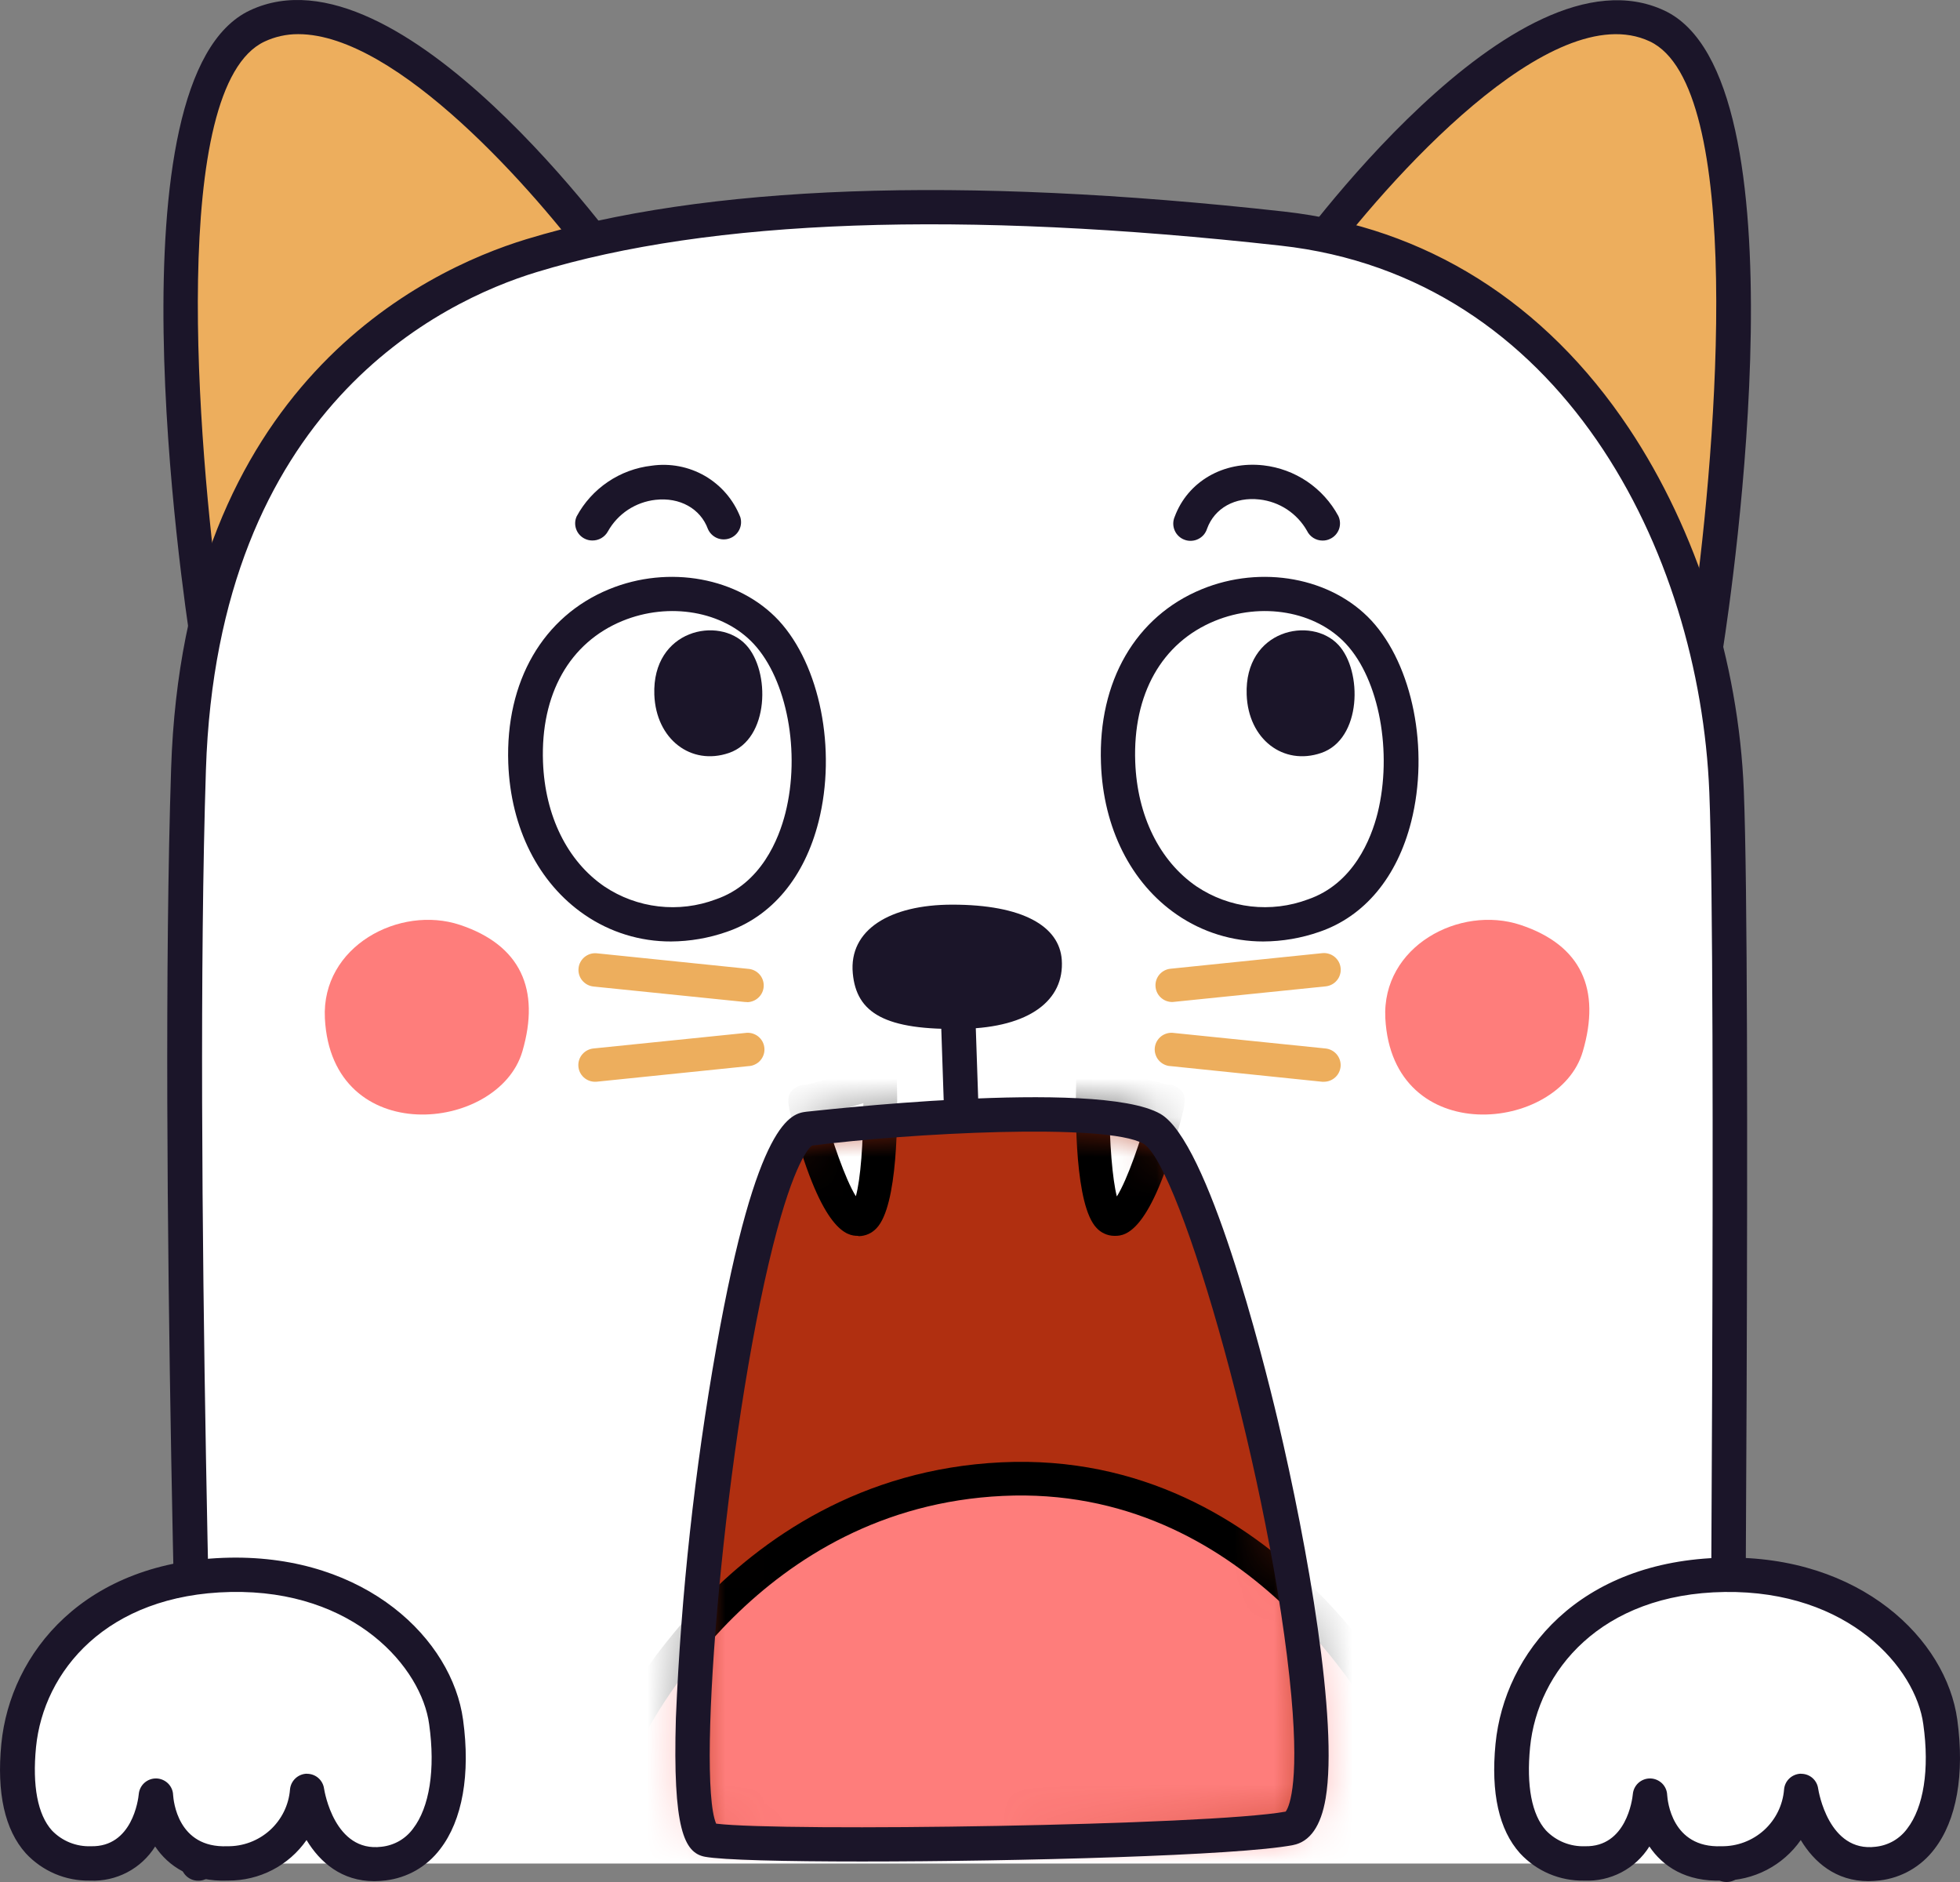 <svg width="50" height="48" viewBox="0 0 50 48" fill="none" xmlns="http://www.w3.org/2000/svg">
<rect x="0" y="0" width="50" height="48" fill="#808080" stroke="none"/>
<path fill-rule="evenodd" clip-rule="evenodd" d="M5.314 16.458C5.314 16.458 3.107 2.277 6.566 0.658C10.097 -0.994 15.74 6.974 15.74 6.974L5.314 16.458Z" fill="#EDAE5D"/>
<path d="M5.314 16.895C5.264 16.895 5.215 16.886 5.169 16.87C5.094 16.844 5.027 16.798 4.976 16.737C4.926 16.676 4.892 16.602 4.88 16.524C4.649 15.039 2.727 1.971 6.379 0.263C10.196 -1.526 15.86 6.383 16.099 6.721C16.159 6.808 16.186 6.913 16.174 7.017C16.163 7.122 16.115 7.219 16.038 7.291L5.611 16.775C5.531 16.85 5.424 16.893 5.314 16.895ZM7.604 0.871C7.308 0.87 7.015 0.935 6.747 1.061C4.319 2.201 5.029 11.267 5.625 15.582L15.148 6.919C13.644 4.869 10.126 0.871 7.61 0.871H7.604Z" fill="#1B1529"/>
<path fill-rule="evenodd" clip-rule="evenodd" d="M43.521 16.458C43.521 16.458 45.73 2.277 42.271 0.658C38.739 -0.994 33.097 6.974 33.097 6.974L43.521 16.458Z" fill="#EDAE5D"/>
<path d="M43.521 16.895C43.412 16.894 43.306 16.854 43.225 16.781L32.799 7.297C32.722 7.225 32.673 7.128 32.662 7.023C32.65 6.919 32.676 6.814 32.736 6.727C32.977 6.389 38.634 -1.52 42.458 0.269C46.108 1.978 44.187 15.044 43.956 16.53C43.944 16.608 43.911 16.682 43.86 16.742C43.809 16.803 43.743 16.849 43.668 16.876C43.62 16.89 43.571 16.897 43.521 16.895ZM33.681 6.913L43.206 15.576C43.798 11.261 44.51 2.189 42.084 1.055C39.581 -0.117 35.374 4.624 33.681 6.913Z" fill="#1B1529"/>
<path fill-rule="evenodd" clip-rule="evenodd" d="M5.054 47.529H44.044C44.044 47.529 44.235 24.925 44.044 20.177C43.815 14.406 40.427 6.691 32.706 5.828C22.634 4.71 16.942 5.485 13.55 6.52C10.158 7.555 5.088 10.812 4.802 19.626C4.481 29.607 5.054 47.529 5.054 47.529Z" fill="white"/>
<path d="M5.054 47.967C4.94 47.967 4.831 47.923 4.749 47.844C4.667 47.765 4.619 47.657 4.615 47.544C4.615 47.363 4.042 29.499 4.365 19.609C4.682 9.815 10.805 6.902 13.424 6.102C17.979 4.714 24.484 4.476 32.757 5.396C36.367 5.798 39.409 7.707 41.553 10.921C43.286 13.518 44.355 16.887 44.485 20.162C44.676 24.869 44.485 47.306 44.485 47.532C44.489 47.592 44.48 47.653 44.46 47.709C44.44 47.766 44.408 47.817 44.367 47.861C44.326 47.905 44.276 47.94 44.22 47.964C44.165 47.988 44.105 48 44.045 48C43.985 48 43.925 47.988 43.87 47.964C43.814 47.94 43.764 47.905 43.723 47.861C43.682 47.817 43.65 47.766 43.63 47.709C43.609 47.653 43.601 47.592 43.605 47.532C43.605 47.306 43.796 24.889 43.605 20.203C43.357 14.046 39.833 7.058 32.667 6.265C24.515 5.359 18.13 5.585 13.69 6.94C11.252 7.682 5.55 10.406 5.253 19.637C4.934 29.494 5.495 47.337 5.501 47.515C5.503 47.573 5.493 47.63 5.473 47.684C5.453 47.737 5.422 47.787 5.383 47.829C5.344 47.871 5.296 47.905 5.244 47.928C5.191 47.952 5.135 47.965 5.077 47.967H5.054Z" fill="#1B1529"/>
<path fill-rule="evenodd" clip-rule="evenodd" d="M0.473 44.518C0.685 42.355 2.464 40.229 5.867 40.168C9.21 40.106 11.141 42.178 11.378 43.922C11.639 45.842 11.105 47.361 9.782 47.531C8.131 47.737 7.826 45.68 7.826 45.68C7.826 45.68 7.694 47.458 5.804 47.531C4.058 47.597 3.968 45.81 3.968 45.81C3.968 45.81 3.796 47.555 2.305 47.531C1.278 47.515 0.242 46.862 0.473 44.518Z" fill="white"/>
<path d="M9.549 47.979C8.713 47.979 8.16 47.494 7.82 46.93C7.596 47.251 7.298 47.513 6.949 47.693C6.601 47.873 6.214 47.966 5.821 47.964C4.886 48.002 4.294 47.595 3.958 47.094C3.784 47.372 3.538 47.6 3.246 47.753C2.955 47.906 2.627 47.98 2.298 47.965C1.99 47.971 1.685 47.912 1.403 47.792C1.12 47.671 0.866 47.493 0.658 47.268C0.122 46.67 -0.088 45.73 0.034 44.476C0.261 42.163 2.151 39.798 5.86 39.728C9.353 39.665 11.534 41.817 11.813 43.861C12.004 45.255 11.796 46.427 11.229 47.16C11.063 47.38 10.855 47.564 10.616 47.702C10.377 47.839 10.112 47.927 9.838 47.96C9.742 47.972 9.646 47.978 9.549 47.979ZM7.831 45.24C7.938 45.24 8.041 45.278 8.121 45.348C8.201 45.418 8.253 45.515 8.267 45.62C8.278 45.686 8.534 47.251 9.733 47.101C9.892 47.084 10.046 47.034 10.185 46.955C10.323 46.875 10.444 46.767 10.538 46.638C10.954 46.098 11.111 45.133 10.948 43.979C10.758 42.543 9.053 40.539 5.882 40.603C2.712 40.668 1.11 42.632 0.919 44.56C0.822 45.546 0.961 46.281 1.324 46.685C1.452 46.819 1.607 46.924 1.78 46.994C1.952 47.063 2.137 47.095 2.322 47.088C3.374 47.111 3.527 45.897 3.54 45.758C3.55 45.648 3.602 45.544 3.685 45.47C3.769 45.396 3.877 45.356 3.989 45.359C4.101 45.362 4.207 45.408 4.287 45.486C4.366 45.564 4.413 45.67 4.416 45.781C4.426 45.918 4.529 47.139 5.797 47.088C6.199 47.094 6.588 46.948 6.886 46.679C7.183 46.41 7.367 46.038 7.398 45.639C7.408 45.532 7.456 45.433 7.534 45.359C7.612 45.285 7.714 45.242 7.822 45.238L7.831 45.24Z" fill="#1B1529"/>
<path fill-rule="evenodd" clip-rule="evenodd" d="M38.585 44.518C38.799 42.355 40.578 40.229 43.981 40.168C47.322 40.106 49.255 42.178 49.492 43.922C49.753 45.842 49.219 47.361 47.896 47.531C46.245 47.737 45.94 45.68 45.94 45.68C45.94 45.68 45.808 47.458 43.918 47.531C42.172 47.597 42.082 45.81 42.082 45.81C42.082 45.81 41.91 47.555 40.419 47.531C39.396 47.515 38.359 46.862 38.585 44.518Z" fill="white"/>
<path d="M47.665 47.979C46.831 47.979 46.277 47.494 45.938 46.93C45.714 47.251 45.415 47.513 45.067 47.693C44.719 47.873 44.332 47.966 43.939 47.964C43.004 48 42.412 47.595 42.076 47.094C41.902 47.372 41.656 47.6 41.364 47.753C41.072 47.906 40.745 47.979 40.415 47.965C40.108 47.971 39.803 47.912 39.52 47.792C39.238 47.672 38.984 47.493 38.776 47.268C38.239 46.67 38.029 45.73 38.151 44.476C38.379 42.163 40.268 39.798 43.977 39.728C47.471 39.663 49.652 41.817 49.931 43.861C50.122 45.255 49.914 46.427 49.347 47.16C49.181 47.38 48.972 47.564 48.733 47.702C48.494 47.839 48.23 47.927 47.955 47.96C47.859 47.971 47.762 47.978 47.665 47.979ZM45.947 45.24C46.054 45.24 46.157 45.278 46.237 45.348C46.317 45.418 46.368 45.515 46.382 45.62C46.392 45.686 46.65 47.251 47.848 47.101C48.008 47.084 48.162 47.034 48.301 46.955C48.439 46.875 48.56 46.767 48.654 46.638C49.07 46.098 49.227 45.133 49.064 43.978C48.873 42.543 47.165 40.56 43.996 40.603C40.828 40.647 39.224 42.632 39.033 44.56C38.936 45.546 39.075 46.281 39.438 46.685C39.566 46.819 39.721 46.924 39.894 46.994C40.066 47.063 40.251 47.095 40.436 47.088C41.486 47.111 41.641 45.897 41.654 45.758C41.664 45.647 41.716 45.544 41.799 45.47C41.883 45.396 41.991 45.356 42.103 45.359C42.215 45.362 42.321 45.408 42.401 45.486C42.48 45.564 42.526 45.67 42.53 45.781C42.54 45.918 42.643 47.137 43.91 47.088C44.313 47.094 44.702 46.948 45 46.679C45.297 46.41 45.48 46.038 45.512 45.639C45.521 45.532 45.569 45.432 45.648 45.358C45.726 45.285 45.828 45.242 45.936 45.238L45.947 45.24Z" fill="#1B1529"/>
<path fill-rule="evenodd" clip-rule="evenodd" d="M13.411 19.451C13.254 15.098 17.729 14.167 19.55 16.123C21.172 17.867 21.115 22.422 18.404 23.352C15.87 24.219 13.52 22.431 13.411 19.451Z" fill="white"/>
<path d="M17.118 24.012C16.331 24.015 15.562 23.777 14.915 23.332C13.737 22.526 13.027 21.119 12.966 19.466C12.892 17.377 13.852 15.721 15.536 15.029C17.062 14.401 18.845 14.729 19.867 15.827C20.918 16.967 21.346 19.115 20.882 20.956C20.523 22.374 19.691 23.373 18.538 23.767C18.082 23.926 17.602 24.009 17.118 24.012ZM13.852 19.434C13.902 20.805 14.472 21.964 15.419 22.61C15.831 22.886 16.304 23.06 16.798 23.117C17.292 23.175 17.792 23.113 18.258 22.939C19.422 22.54 19.87 21.39 20.035 20.739C20.426 19.193 20.078 17.337 19.227 16.422C18.45 15.586 17.072 15.347 15.877 15.837C14.528 16.393 13.789 17.704 13.852 19.434Z" fill="#1B1529"/>
<path fill-rule="evenodd" clip-rule="evenodd" d="M16.692 17.717C16.633 16.057 18.34 15.702 19.032 16.448C19.653 17.113 19.63 18.851 18.595 19.204C17.63 19.535 16.734 18.855 16.692 17.717Z" fill="#1B1529"/>
<path fill-rule="evenodd" clip-rule="evenodd" d="M28.521 19.451C28.363 15.098 32.837 14.167 34.658 16.123C36.281 17.867 36.225 22.422 33.513 23.352C30.976 24.219 28.63 22.431 28.521 19.451Z" fill="white"/>
<path d="M32.226 24.012C31.442 24.013 30.675 23.776 30.029 23.332C28.85 22.526 28.142 21.113 28.086 19.466C28.01 17.377 28.97 15.721 30.655 15.029C32.182 14.401 33.964 14.729 34.985 15.827C36.038 16.967 36.466 19.115 36 20.956C35.641 22.374 34.809 23.373 33.656 23.767C33.197 23.927 32.713 24.01 32.226 24.012ZM28.96 19.434C29.01 20.805 29.581 21.964 30.527 22.61C30.94 22.886 31.413 23.06 31.907 23.117C32.401 23.174 32.901 23.113 33.366 22.939C34.53 22.54 34.979 21.39 35.143 20.739C35.525 19.193 35.187 17.337 34.336 16.422C33.559 15.586 32.182 15.347 30.988 15.837C29.636 16.393 28.897 17.704 28.96 19.434Z" fill="#1B1529"/>
<path fill-rule="evenodd" clip-rule="evenodd" d="M31.803 17.717C31.742 16.057 33.448 15.702 34.143 16.448C34.761 17.113 34.74 18.851 33.704 19.204C32.738 19.535 31.843 18.855 31.803 17.717Z" fill="#1B1529"/>
<path d="M15.106 13.785C15.04 13.785 14.974 13.769 14.915 13.739C14.814 13.689 14.736 13.602 14.698 13.495C14.66 13.389 14.664 13.273 14.711 13.17C14.901 12.817 15.174 12.516 15.506 12.291C15.838 12.066 16.22 11.924 16.62 11.878C17.091 11.809 17.572 11.901 17.984 12.139C18.395 12.378 18.713 12.748 18.886 13.191C18.918 13.298 18.909 13.413 18.858 13.514C18.808 13.614 18.721 13.692 18.616 13.73C18.51 13.769 18.393 13.766 18.29 13.722C18.186 13.677 18.104 13.595 18.059 13.492C17.868 12.97 17.339 12.678 16.723 12.748C16.471 12.776 16.229 12.864 16.018 13.003C15.807 13.143 15.632 13.331 15.509 13.551C15.47 13.623 15.412 13.683 15.34 13.725C15.269 13.766 15.188 13.787 15.106 13.785Z" fill="#1B1529"/>
<path d="M33.738 13.787C33.656 13.787 33.575 13.764 33.505 13.72C33.435 13.676 33.379 13.614 33.343 13.54C33.219 13.32 33.044 13.133 32.833 12.993C32.622 12.854 32.381 12.767 32.129 12.739C31.507 12.668 30.984 12.959 30.793 13.483C30.775 13.54 30.746 13.593 30.708 13.639C30.669 13.684 30.621 13.722 30.567 13.748C30.514 13.775 30.455 13.79 30.395 13.793C30.335 13.797 30.275 13.788 30.219 13.767C30.163 13.747 30.111 13.715 30.068 13.674C30.024 13.633 29.989 13.583 29.966 13.528C29.942 13.473 29.93 13.414 29.93 13.355C29.93 13.295 29.942 13.236 29.966 13.181C30.299 12.281 31.209 11.753 32.232 11.869C32.631 11.915 33.014 12.056 33.346 12.281C33.678 12.506 33.951 12.808 34.141 13.16C34.166 13.212 34.18 13.268 34.183 13.326C34.186 13.383 34.178 13.441 34.159 13.495C34.139 13.549 34.109 13.599 34.071 13.641C34.032 13.684 33.985 13.719 33.933 13.743C33.873 13.773 33.806 13.788 33.738 13.787Z" fill="#1B1529"/>
<path fill-rule="evenodd" clip-rule="evenodd" d="M8.288 25.972C8.194 24.135 10.196 23.075 11.737 23.59C13.277 24.105 13.791 25.229 13.325 26.819C12.714 28.887 8.456 29.311 8.288 25.972Z" fill="#FE7D7B"/>
<path fill-rule="evenodd" clip-rule="evenodd" d="M35.34 25.972C35.246 24.135 37.239 23.075 38.789 23.59C40.339 24.105 40.845 25.229 40.377 26.819C39.774 28.887 35.517 29.311 35.34 25.972Z" fill="#FE7D7B"/>
<path fill-rule="evenodd" clip-rule="evenodd" d="M21.755 24.825C21.651 23.717 22.697 23.073 24.293 23.073C26.09 23.073 27.025 23.622 27.086 24.479C27.158 25.514 26.259 26.202 24.578 26.24C22.564 26.285 21.848 25.831 21.755 24.825Z" fill="#1B1529"/>
<path d="M24.562 29.93C24.449 29.93 24.34 29.886 24.258 29.807C24.176 29.729 24.128 29.622 24.123 29.509L23.978 25.227C23.981 25.115 24.026 25.008 24.105 24.929C24.184 24.849 24.291 24.802 24.404 24.798C24.516 24.794 24.626 24.834 24.711 24.908C24.795 24.982 24.848 25.085 24.858 25.197L25.003 29.478C25.007 29.594 24.964 29.707 24.884 29.792C24.805 29.877 24.694 29.926 24.578 29.93H24.562Z" fill="#1B1529"/>
<path fill-rule="evenodd" clip-rule="evenodd" d="M18.069 46.925C16.805 46.687 18.813 29.024 20.634 28.789C22.455 28.553 28.151 28.09 29.384 28.789C31.133 29.78 34.864 46.264 32.904 46.628C30.944 46.993 19.332 47.166 18.069 46.925Z" fill="#B02F10"/>
<mask id="mask0_17_3532" style="mask-type:luminance" maskUnits="userSpaceOnUse" x="17" y="28" width="17" height="20">
<path d="M18.069 46.925C16.805 46.687 18.813 29.024 20.634 28.789C22.455 28.553 28.151 28.09 29.384 28.789C31.133 29.78 34.864 46.264 32.904 46.628C30.944 46.993 19.332 47.166 18.069 46.925Z" fill="white"/>
</mask>
<g mask="url(#mask0_17_3532)">
<path fill-rule="evenodd" clip-rule="evenodd" d="M15.787 44.602C15.787 44.602 18.59 38.062 25.564 37.729C32.539 37.397 35.742 44.199 35.742 44.199V48.094L15.927 48.511L15.787 44.602Z" fill="#FE7D7B"/>
<path d="M15.927 48.936C15.816 48.936 15.71 48.893 15.631 48.816C15.552 48.74 15.505 48.636 15.501 48.526L15.36 44.617C15.357 44.552 15.368 44.487 15.394 44.427C15.423 44.36 18.384 37.638 25.545 37.296C32.707 36.954 36.096 43.944 36.13 44.011C36.157 44.067 36.17 44.129 36.17 44.191V48.087C36.17 48.198 36.126 48.304 36.048 48.383C35.969 48.462 35.863 48.508 35.752 48.511L15.936 48.928L15.927 48.936ZM16.219 44.687L16.339 48.076L35.315 47.677V44.298C34.933 43.547 31.784 37.859 25.58 38.153C19.376 38.447 16.57 43.946 16.219 44.687Z" fill="black"/>
<path fill-rule="evenodd" clip-rule="evenodd" d="M20.538 28.084C20.489 28.033 21.26 31.104 21.905 31.095C22.55 31.085 22.451 27.558 22.451 27.558C22.451 27.558 20.586 28.141 20.538 28.084Z" fill="white"/>
<path d="M21.882 31.52C21.615 31.52 20.98 31.427 20.233 28.671C20.088 28.136 20.021 27.89 20.327 27.721C20.396 27.682 20.476 27.663 20.556 27.666C20.77 27.627 21.617 27.38 22.325 27.161C22.388 27.141 22.455 27.136 22.52 27.147C22.585 27.157 22.647 27.182 22.701 27.22C22.754 27.258 22.798 27.308 22.829 27.366C22.86 27.424 22.877 27.489 22.879 27.554C22.905 28.504 22.907 30.757 22.36 31.326C22.302 31.388 22.233 31.438 22.156 31.473C22.079 31.507 21.995 31.526 21.911 31.528L21.882 31.52ZM21.046 28.42C21.21 29.032 21.56 30.073 21.833 30.51C21.953 30.077 22.024 29.15 22.024 28.136C21.596 28.265 21.283 28.358 21.046 28.42Z" fill="black"/>
<path fill-rule="evenodd" clip-rule="evenodd" d="M29.804 28.084C29.854 28.033 29.082 31.104 28.437 31.095C27.792 31.085 27.89 27.558 27.89 27.558C27.89 27.558 29.745 28.141 29.804 28.084Z" fill="white"/>
<path d="M28.451 31.52H28.422C28.337 31.519 28.254 31.5 28.177 31.465C28.1 31.431 28.031 31.381 27.974 31.319C27.426 30.749 27.428 28.493 27.454 27.547C27.456 27.481 27.472 27.416 27.503 27.358C27.534 27.3 27.578 27.25 27.632 27.212C27.686 27.173 27.748 27.148 27.813 27.138C27.878 27.128 27.945 27.133 28.008 27.154C28.716 27.372 29.564 27.619 29.777 27.659C29.857 27.655 29.936 27.674 30.005 27.714C30.312 27.885 30.245 28.13 30.098 28.663C29.352 31.427 28.716 31.52 28.451 31.52ZM28.3 28.141C28.3 29.155 28.38 30.082 28.491 30.515C28.764 30.081 29.115 29.04 29.277 28.426C29.05 28.358 28.733 28.265 28.3 28.141Z" fill="black"/>
</g>
<path d="M21.991 47.477C20.004 47.477 18.427 47.439 17.983 47.356C17.452 47.255 17.16 46.643 17.242 43.817C17.375 40.65 17.72 37.495 18.273 34.373C19.311 28.519 20.195 28.403 20.573 28.354C20.645 28.354 27.975 27.488 29.598 28.407C30.825 29.104 32.205 34.572 32.599 36.233C33.362 39.462 34.143 43.921 33.818 45.864C33.698 46.575 33.417 46.976 32.982 47.059C31.602 47.325 25.975 47.477 21.991 47.477ZM18.269 46.512C19.97 46.721 30.833 46.56 32.797 46.205C32.852 46.136 33.158 45.635 32.942 43.253C32.459 37.934 30.119 29.71 29.166 29.169C28.214 28.627 23.157 28.904 20.714 29.218C20.649 29.264 20.262 29.619 19.72 31.767C18.502 36.605 17.757 45.325 18.269 46.512Z" fill="#1B1529"/>
<path d="M19.052 25.556H19.008L15.14 25.161C15.084 25.155 15.03 25.139 14.981 25.112C14.931 25.085 14.888 25.049 14.852 25.006C14.817 24.963 14.79 24.913 14.774 24.859C14.758 24.805 14.753 24.749 14.759 24.694C14.764 24.638 14.781 24.584 14.808 24.535C14.835 24.486 14.871 24.442 14.914 24.407C14.958 24.372 15.008 24.345 15.062 24.329C15.116 24.313 15.172 24.308 15.228 24.314L19.096 24.711C19.205 24.721 19.307 24.773 19.379 24.856C19.451 24.939 19.488 25.047 19.482 25.156C19.477 25.266 19.429 25.369 19.348 25.444C19.268 25.519 19.162 25.561 19.052 25.56V25.556Z" fill="#EDAE5D"/>
<path d="M15.184 27.59C15.074 27.591 14.968 27.55 14.887 27.474C14.807 27.399 14.759 27.296 14.754 27.187C14.748 27.077 14.785 26.97 14.857 26.887C14.929 26.804 15.031 26.752 15.14 26.741L19.008 26.346C19.065 26.337 19.124 26.34 19.18 26.354C19.236 26.369 19.289 26.394 19.335 26.429C19.381 26.465 19.419 26.509 19.448 26.559C19.476 26.61 19.493 26.665 19.499 26.723C19.505 26.78 19.5 26.838 19.482 26.893C19.465 26.948 19.436 27 19.399 27.043C19.361 27.087 19.314 27.123 19.262 27.148C19.21 27.174 19.153 27.189 19.096 27.191L15.228 27.588L15.184 27.59Z" fill="#EDAE5D"/>
<path d="M29.905 25.556C29.795 25.556 29.689 25.515 29.609 25.439C29.529 25.364 29.482 25.261 29.477 25.151C29.471 25.042 29.508 24.935 29.58 24.852C29.652 24.769 29.754 24.717 29.863 24.707L33.731 24.31C33.786 24.304 33.843 24.309 33.897 24.326C33.951 24.341 34.001 24.368 34.044 24.403C34.088 24.438 34.124 24.482 34.151 24.531C34.178 24.58 34.194 24.634 34.2 24.69C34.206 24.745 34.201 24.802 34.184 24.855C34.169 24.909 34.142 24.959 34.106 25.002C34.071 25.046 34.027 25.082 33.978 25.108C33.928 25.135 33.874 25.151 33.818 25.157L29.951 25.552L29.905 25.556Z" fill="#EDAE5D"/>
<path d="M33.775 27.59H33.731L29.863 27.191C29.805 27.189 29.748 27.174 29.696 27.148C29.644 27.123 29.598 27.087 29.56 27.043C29.522 27 29.494 26.948 29.477 26.893C29.459 26.838 29.453 26.78 29.459 26.723C29.465 26.665 29.483 26.61 29.511 26.559C29.54 26.509 29.578 26.465 29.624 26.429C29.67 26.394 29.723 26.369 29.779 26.354C29.835 26.34 29.894 26.337 29.951 26.346L33.813 26.741C33.922 26.752 34.024 26.804 34.096 26.887C34.168 26.97 34.205 27.077 34.2 27.187C34.194 27.296 34.146 27.399 34.066 27.474C33.985 27.55 33.879 27.591 33.769 27.59H33.775Z" fill="#EDAE5D"/>
</svg>
